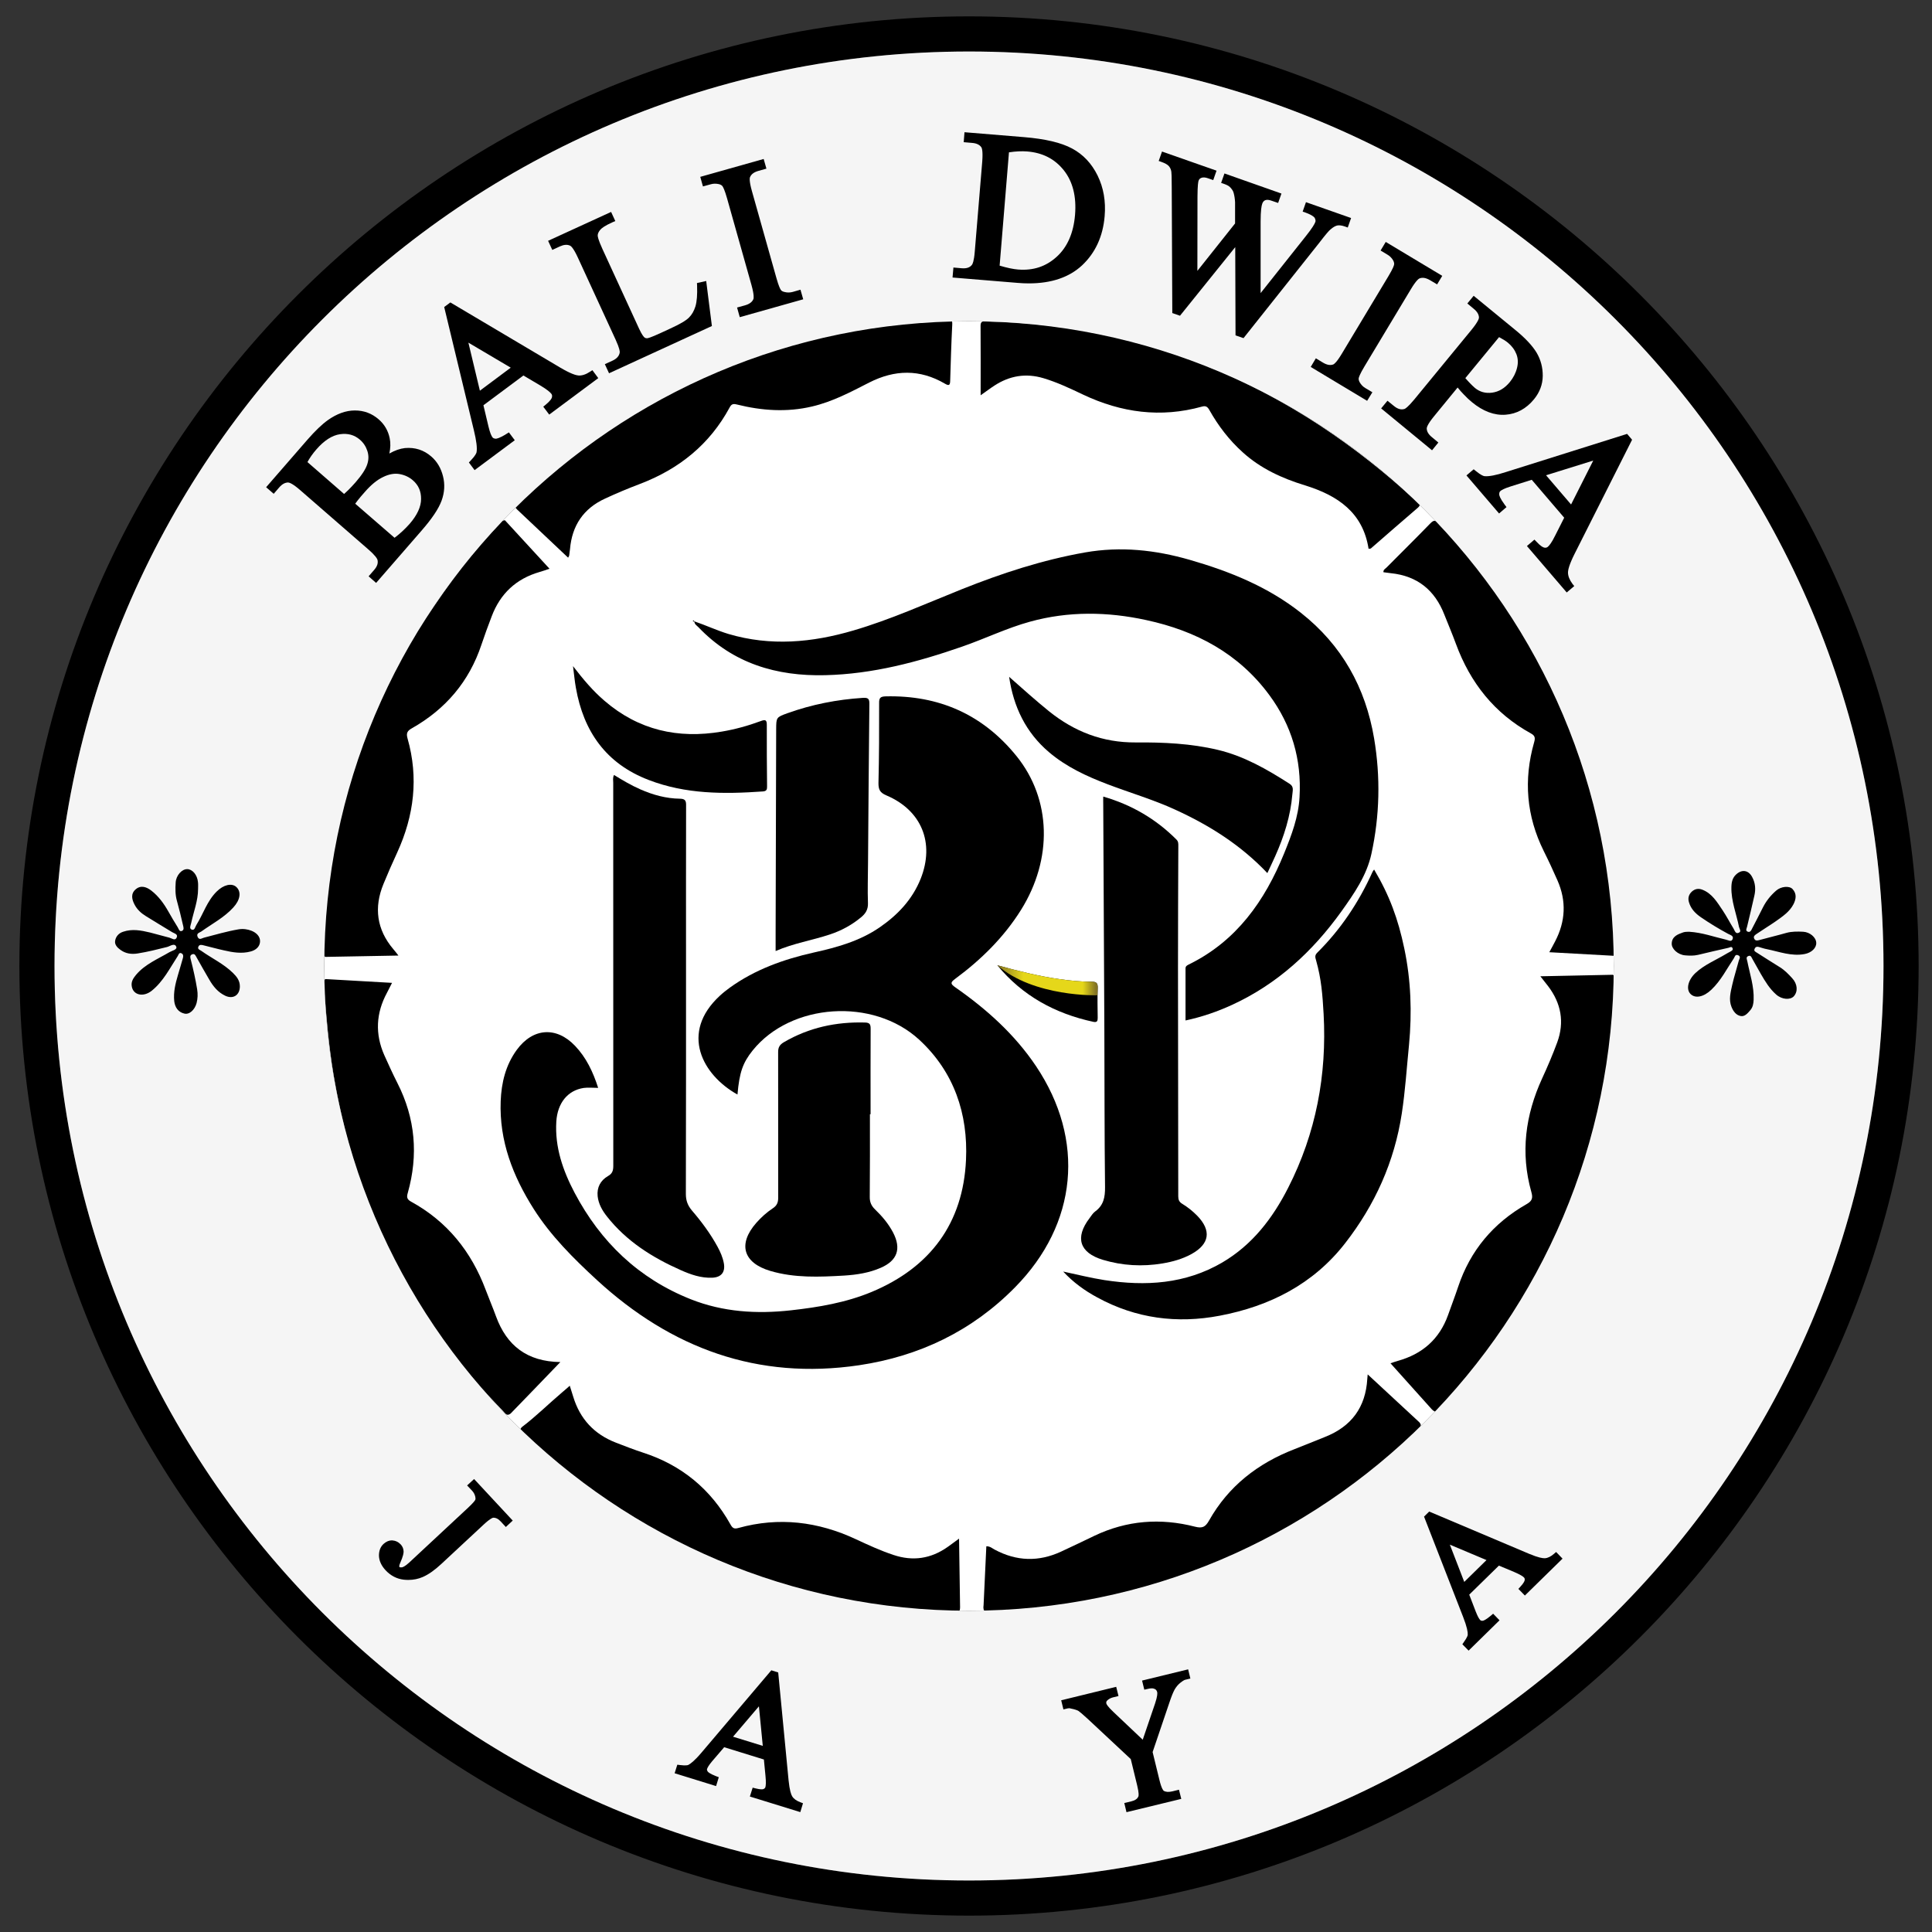 <svg width="59" height="59" viewBox="0 0 59 59" fill="none" xmlns="http://www.w3.org/2000/svg">
<rect x="0" y="0" width="59" height="59" fill="#333333" stroke="none"/>
<g clip-path="url(#clip0_5_152)">
<path d="M29.592 9.811C18.719 9.811 9.903 18.627 9.903 29.5C9.903 40.373 18.719 49.189 29.592 49.189C40.465 49.189 49.281 40.373 49.281 29.5C49.281 18.627 40.465 9.811 29.592 9.811Z" fill="white"/>
<path d="M15.938 43.58C16.37 43.253 16.755 42.869 17.168 42.519C17.243 42.458 17.313 42.393 17.4 42.318C17.441 42.446 17.475 42.55 17.506 42.656C17.712 43.331 18.144 43.799 18.809 44.056C19.082 44.162 19.355 44.268 19.635 44.36C20.817 44.742 21.704 45.477 22.306 46.552C22.364 46.656 22.41 46.702 22.545 46.663C23.785 46.318 24.981 46.465 26.139 47.006C26.513 47.18 26.888 47.354 27.284 47.485C27.879 47.685 28.43 47.601 28.94 47.241C29.044 47.168 29.145 47.091 29.288 46.987C29.297 47.707 29.309 48.396 29.319 49.082C29.317 49.196 29.292 49.261 29.147 49.251C28.439 49.213 27.734 49.184 27.028 49.097C25.522 48.913 24.065 48.553 22.651 48.012C20.45 47.173 18.478 45.955 16.692 44.437C16.445 44.23 16.206 44.01 15.96 43.802C15.873 43.729 15.858 43.662 15.938 43.58Z" fill="black"/>
<path d="M15.421 15.889C15.868 16.375 16.315 16.861 16.781 17.368C16.668 17.407 16.573 17.441 16.479 17.467C15.759 17.675 15.276 18.132 15.015 18.823C14.906 19.108 14.8 19.396 14.703 19.686C14.328 20.812 13.611 21.655 12.579 22.24C12.436 22.32 12.4 22.39 12.446 22.552C12.787 23.748 12.646 24.906 12.132 26.03C11.984 26.349 11.844 26.67 11.711 26.994C11.414 27.716 11.503 28.386 12.013 28.988C12.057 29.038 12.098 29.092 12.168 29.181C11.402 29.195 10.667 29.21 9.935 29.222C9.848 29.174 9.879 29.092 9.879 29.021C9.916 25.899 10.662 22.96 12.187 20.22C12.572 19.531 12.999 18.872 13.449 18.226C13.751 17.791 14.067 17.371 14.403 16.962C14.674 16.639 14.952 16.32 15.242 16.013C15.293 15.959 15.331 15.887 15.421 15.889Z" fill="black"/>
<path d="M9.94 29.899C10.609 29.937 11.279 29.976 11.972 30.015C11.914 30.126 11.866 30.225 11.815 30.322C11.482 30.94 11.45 31.576 11.735 32.221C11.863 32.506 11.994 32.794 12.136 33.074C12.685 34.152 12.779 35.273 12.453 36.429C12.414 36.559 12.427 36.627 12.555 36.697C13.659 37.303 14.394 38.222 14.831 39.387C14.933 39.66 15.049 39.928 15.148 40.201C15.474 41.093 16.097 41.581 17.112 41.595C16.588 42.139 16.093 42.654 15.595 43.166C15.474 43.265 15.421 43.152 15.36 43.089C14.353 42.057 13.463 40.936 12.712 39.708C11.409 37.577 10.595 35.273 10.186 32.818C10.034 31.902 9.959 30.981 9.889 30.058C9.884 29.998 9.875 29.935 9.94 29.899Z" fill="black"/>
<path d="M49.368 29.193C48.691 29.157 48.014 29.118 47.313 29.079C47.381 28.954 47.439 28.85 47.492 28.746C47.809 28.137 47.84 27.516 47.562 26.885C47.429 26.583 47.292 26.286 47.144 25.991C46.613 24.92 46.523 23.814 46.849 22.671C46.883 22.55 46.888 22.472 46.755 22.4C45.634 21.784 44.897 20.846 44.462 19.664C44.351 19.362 44.225 19.065 44.107 18.768C43.817 18.023 43.282 17.586 42.471 17.504C42.396 17.496 42.323 17.484 42.248 17.475C42.239 17.397 42.304 17.371 42.342 17.332C42.787 16.883 43.239 16.438 43.679 15.984C43.78 15.882 43.831 15.875 43.935 15.984C44.788 16.858 45.554 17.803 46.233 18.816C46.272 18.872 46.282 18.956 46.371 18.971L46.366 18.966C46.4 19.125 46.511 19.244 46.598 19.374L46.596 19.369C46.642 19.447 46.688 19.524 46.736 19.599L46.731 19.594C46.738 19.621 46.738 19.652 46.782 19.645L46.777 19.638C46.77 19.681 46.777 19.72 46.823 19.739C47.137 20.232 47.379 20.764 47.625 21.286C47.968 22.018 48.234 22.782 48.476 23.553C48.498 23.62 48.577 23.669 48.546 23.753C48.498 23.828 48.565 23.867 48.599 23.915L48.594 23.91C48.614 24.002 48.621 24.099 48.655 24.188C48.754 24.461 48.756 24.761 48.901 25.02C48.899 25.305 48.967 25.587 49.041 25.856C49.102 26.066 49.09 26.271 49.121 26.477C49.249 27.378 49.373 28.28 49.368 29.193Z" fill="black"/>
<path d="M43.725 43.038C43.309 42.574 42.896 42.113 42.463 41.632C42.55 41.603 42.618 41.578 42.686 41.559C43.437 41.351 43.957 40.895 44.22 40.162C44.322 39.872 44.433 39.587 44.529 39.297C44.899 38.188 45.605 37.349 46.62 36.772C46.794 36.673 46.816 36.583 46.765 36.402C46.427 35.206 46.581 34.051 47.096 32.929C47.263 32.569 47.417 32.204 47.555 31.832C47.78 31.216 47.676 30.641 47.277 30.116C47.21 30.029 47.139 29.94 47.04 29.814C47.802 29.797 48.529 29.783 49.254 29.768C49.329 29.814 49.307 29.887 49.31 29.952C49.327 31.054 49.218 32.146 49.02 33.229C48.681 35.087 48.06 36.854 47.176 38.526C46.378 40.032 45.402 41.412 44.273 42.693C44.174 42.804 44.068 42.91 43.978 43.031C43.889 43.152 43.812 43.125 43.725 43.038Z" fill="black"/>
<path d="M29.947 12.071C29.947 11.334 29.95 10.638 29.945 9.944C29.945 9.804 30.022 9.811 30.121 9.814C32.502 9.872 34.797 10.326 36.999 11.235C39.348 12.209 41.412 13.608 43.27 15.319C43.331 15.375 43.408 15.411 43.299 15.505C42.818 15.916 42.342 16.334 41.866 16.747C41.857 16.757 41.837 16.752 41.794 16.759C41.622 15.652 40.851 15.13 39.848 14.821C39.155 14.608 38.497 14.309 37.949 13.811C37.536 13.439 37.205 13.006 36.934 12.525C36.878 12.426 36.828 12.383 36.707 12.417C35.448 12.767 34.242 12.603 33.072 12.049C32.678 11.861 32.284 11.675 31.864 11.549C31.327 11.389 30.832 11.474 30.37 11.774C30.24 11.858 30.114 11.955 29.947 12.071Z" fill="black"/>
<path d="M17.349 17.03C16.827 16.535 16.308 16.044 15.788 15.556C15.677 15.452 15.795 15.413 15.841 15.367C16.358 14.848 16.904 14.362 17.477 13.908C20.075 11.849 23.036 10.592 26.308 10.039C27.166 9.891 28.029 9.794 28.896 9.736C29.046 9.727 29.087 9.763 29.08 9.913C29.051 10.483 29.034 11.051 29.017 11.621C29.015 11.762 28.985 11.793 28.855 11.716C28.091 11.269 27.325 11.286 26.545 11.682C25.982 11.97 25.421 12.269 24.797 12.414C24.029 12.595 23.265 12.542 22.509 12.354C22.393 12.325 22.34 12.334 22.282 12.443C21.673 13.572 20.737 14.323 19.544 14.778C19.183 14.915 18.828 15.063 18.48 15.225C17.818 15.527 17.468 16.051 17.407 16.769C17.4 16.837 17.39 16.902 17.381 16.97C17.378 16.984 17.366 16.996 17.349 17.03Z" fill="black"/>
<path d="M43.345 43.434C42.826 42.954 42.304 42.47 41.767 41.972C41.762 42.035 41.758 42.072 41.755 42.108C41.704 42.975 41.272 43.565 40.457 43.884C40.151 44.005 39.844 44.135 39.534 44.254C38.413 44.686 37.514 45.385 36.922 46.436C36.811 46.632 36.719 46.68 36.492 46.622C35.44 46.351 34.411 46.429 33.422 46.9C33.084 47.062 32.746 47.226 32.405 47.383C31.721 47.7 31.047 47.681 30.38 47.325C30.305 47.287 30.237 47.217 30.121 47.221C30.095 47.821 30.066 48.418 30.037 49.015C30.005 49.22 30.102 49.264 30.293 49.251C31.086 49.196 31.871 49.106 32.654 48.983C35.068 48.604 37.342 47.835 39.455 46.61C40.859 45.796 42.132 44.814 43.28 43.674C43.348 43.608 43.447 43.548 43.345 43.434Z" fill="black"/>
<path d="M29.592 0.5C13.601 0.5 0.592 13.509 0.592 29.5C0.592 45.491 13.601 58.5 29.592 58.5C45.583 58.5 58.592 45.491 58.592 29.5C58.592 13.509 45.583 0.5 29.592 0.5ZM29.592 57.427C14.169 57.427 1.665 44.923 1.665 29.5C1.665 14.077 14.169 1.573 29.592 1.573C45.015 1.573 57.519 14.077 57.519 29.5C57.519 44.923 45.015 57.427 29.592 57.427Z" fill="black"/>
<path d="M29.592 1.573C14.169 1.573 1.665 14.077 1.665 29.5C1.665 44.923 14.169 57.427 29.592 57.427C45.015 57.427 57.519 44.923 57.519 29.5C57.519 14.077 45.015 1.573 29.592 1.573ZM29.592 49.189C18.72 49.189 9.903 40.373 9.903 29.5C9.903 18.627 18.72 9.811 29.592 9.811C40.465 9.811 49.281 18.627 49.281 29.5C49.281 40.373 40.465 49.189 29.592 49.189Z" fill="#F5F5F5"/>
<path d="M51.581 28.454C51.985 28.478 52.34 28.611 52.707 28.695C52.778 28.71 52.867 28.773 52.908 28.686C52.959 28.574 52.833 28.553 52.77 28.516C52.485 28.362 52.207 28.193 51.939 28.009C51.775 27.895 51.639 27.758 51.579 27.557C51.538 27.424 51.574 27.313 51.666 27.228C51.753 27.149 51.859 27.122 51.982 27.168C52.285 27.284 52.437 27.55 52.606 27.799C52.727 27.98 52.828 28.176 52.942 28.362C52.978 28.422 53 28.529 53.099 28.485C53.191 28.446 53.118 28.367 53.106 28.306C53.026 27.903 52.864 27.511 52.874 27.091C52.877 26.941 52.906 26.805 53.022 26.701C53.198 26.542 53.394 26.571 53.507 26.781C53.606 26.962 53.621 27.156 53.575 27.354C53.505 27.668 53.428 27.985 53.353 28.299C53.341 28.355 53.292 28.422 53.377 28.454C53.452 28.478 53.481 28.408 53.507 28.355C53.618 28.139 53.73 27.927 53.838 27.709C53.938 27.511 54.075 27.342 54.242 27.197C54.385 27.071 54.641 27.042 54.742 27.151C54.875 27.294 54.849 27.458 54.769 27.615C54.648 27.847 54.438 27.985 54.235 28.13C54.044 28.263 53.843 28.384 53.65 28.516C53.604 28.548 53.536 28.587 53.568 28.659C53.602 28.741 53.669 28.724 53.739 28.705C54.01 28.63 54.281 28.567 54.549 28.49C54.721 28.442 54.895 28.446 55.066 28.454C55.274 28.466 55.458 28.625 55.465 28.79C55.474 28.947 55.322 29.096 55.107 29.135C54.708 29.21 54.336 29.063 53.954 28.985C53.872 28.971 53.795 28.942 53.715 28.92C53.657 28.903 53.614 28.91 53.585 28.971C53.551 29.043 53.604 29.063 53.65 29.092C53.884 29.241 54.119 29.391 54.358 29.539C54.501 29.628 54.617 29.749 54.728 29.87C54.897 30.051 54.909 30.283 54.779 30.426C54.67 30.542 54.416 30.527 54.242 30.372C54.041 30.196 53.904 29.969 53.771 29.739C53.686 29.587 53.602 29.435 53.515 29.285C53.488 29.237 53.469 29.159 53.386 29.198C53.309 29.232 53.348 29.297 53.36 29.355C53.437 29.744 53.57 30.126 53.553 30.534C53.548 30.65 53.529 30.759 53.452 30.849C53.372 30.94 53.283 31.054 53.154 31.027C53.017 31.001 52.93 30.882 52.877 30.749C52.787 30.525 52.85 30.302 52.898 30.082C52.954 29.834 53.034 29.589 53.099 29.34C53.113 29.285 53.179 29.208 53.072 29.169C52.985 29.137 52.976 29.227 52.947 29.268C52.729 29.594 52.553 29.947 52.263 30.223C52.031 30.445 51.772 30.503 51.625 30.353C51.485 30.213 51.547 29.93 51.775 29.715C52.05 29.459 52.398 29.321 52.715 29.13C52.753 29.106 52.794 29.087 52.833 29.065C52.879 29.038 52.939 29.014 52.906 28.949C52.877 28.893 52.826 28.934 52.785 28.944C52.475 29.014 52.169 29.084 51.859 29.159C51.724 29.191 51.589 29.186 51.453 29.174C51.238 29.152 51.042 28.976 51.052 28.809C51.062 28.594 51.238 28.531 51.402 28.473C51.465 28.451 51.538 28.458 51.581 28.454Z" fill="black"/>
<path d="M6.049 27.146C6.049 27.506 5.913 27.84 5.839 28.185C5.824 28.255 5.771 28.355 5.853 28.388C5.947 28.425 5.959 28.304 5.996 28.248C6.208 27.91 6.324 27.514 6.617 27.226C6.825 27.018 7.078 26.958 7.218 27.088C7.376 27.236 7.337 27.482 7.124 27.714C6.844 28.021 6.479 28.209 6.148 28.446C6.092 28.485 5.991 28.497 6.034 28.608C6.083 28.724 6.167 28.649 6.228 28.635C6.578 28.545 6.924 28.442 7.281 28.381C7.424 28.357 7.559 28.376 7.683 28.425C7.825 28.483 7.953 28.596 7.941 28.763C7.929 28.915 7.811 29.014 7.661 29.055C7.38 29.133 7.105 29.084 6.832 29.021C6.626 28.976 6.423 28.918 6.218 28.869C6.165 28.857 6.092 28.833 6.059 28.908C6.022 28.988 6.104 29.007 6.148 29.038C6.469 29.266 6.829 29.432 7.115 29.713C7.231 29.826 7.325 29.947 7.325 30.121C7.325 30.389 7.122 30.522 6.88 30.409C6.658 30.305 6.51 30.123 6.392 29.918C6.261 29.696 6.136 29.473 6.01 29.249C5.976 29.193 5.952 29.106 5.865 29.145C5.781 29.179 5.817 29.263 5.831 29.324C5.906 29.616 5.971 29.908 6.02 30.208C6.044 30.355 6.039 30.493 6.003 30.633C5.947 30.839 5.783 30.994 5.626 30.952C5.44 30.907 5.343 30.762 5.321 30.573C5.292 30.297 5.358 30.034 5.435 29.773C5.486 29.599 5.539 29.425 5.587 29.251C5.602 29.198 5.599 29.137 5.539 29.111C5.466 29.079 5.454 29.154 5.43 29.193C5.186 29.565 4.99 29.969 4.633 30.256C4.379 30.459 4.067 30.392 4.024 30.121C3.999 29.983 4.067 29.875 4.152 29.773C4.427 29.444 4.821 29.287 5.176 29.077C5.254 29.031 5.42 29.002 5.382 28.91C5.329 28.785 5.191 28.898 5.101 28.92C4.802 28.995 4.502 29.07 4.198 29.118C4.009 29.147 3.833 29.121 3.678 29.007C3.586 28.942 3.494 28.848 3.516 28.729C3.538 28.599 3.625 28.497 3.76 28.454C4.038 28.359 4.311 28.413 4.584 28.478C4.782 28.526 4.976 28.587 5.174 28.635C5.247 28.654 5.346 28.739 5.394 28.635C5.447 28.524 5.319 28.507 5.256 28.466C4.986 28.299 4.712 28.139 4.444 27.97C4.309 27.886 4.19 27.777 4.113 27.632C4.026 27.47 3.985 27.294 4.144 27.158C4.304 27.02 4.48 27.088 4.623 27.199C4.845 27.371 5.01 27.601 5.147 27.845C5.237 28.004 5.329 28.161 5.425 28.313C5.457 28.364 5.476 28.468 5.563 28.425C5.633 28.391 5.599 28.299 5.585 28.238C5.529 27.994 5.471 27.753 5.404 27.514C5.35 27.327 5.353 27.139 5.365 26.95C5.377 26.735 5.551 26.54 5.718 26.542C5.88 26.544 6.027 26.721 6.046 26.943C6.054 27.011 6.049 27.078 6.049 27.146Z" fill="black"/>
<path d="M13.171 13.941C12.941 13.741 12.671 13.656 12.366 13.683C12.216 13.7 12.057 13.755 11.89 13.85C11.926 13.685 11.931 13.528 11.9 13.381C11.854 13.154 11.74 12.958 11.564 12.806C11.358 12.627 11.117 12.535 10.841 12.535C10.839 12.535 10.836 12.535 10.836 12.535C10.566 12.535 10.288 12.634 10.012 12.83C9.833 12.958 9.626 13.156 9.396 13.419L8.127 14.879L8.359 15.08L8.526 14.886C8.613 14.785 8.702 14.737 8.797 14.734C8.833 14.737 8.927 14.758 9.171 14.971L11.249 16.779C11.474 16.974 11.518 17.064 11.527 17.093C11.554 17.194 11.52 17.298 11.424 17.407L11.257 17.6L11.486 17.801L12.866 16.213C13.193 15.839 13.393 15.539 13.485 15.29C13.577 15.039 13.591 14.787 13.528 14.541C13.466 14.294 13.345 14.091 13.171 13.941ZM10.991 13.427C11.1 13.521 11.175 13.637 11.218 13.77C11.262 13.903 11.262 14.036 11.216 14.176C11.17 14.323 11.049 14.509 10.858 14.729C10.781 14.816 10.708 14.894 10.638 14.964C10.595 15.007 10.551 15.048 10.508 15.085L9.389 14.111C9.459 13.983 9.548 13.854 9.662 13.724C9.899 13.451 10.143 13.294 10.384 13.26C10.624 13.226 10.822 13.282 10.991 13.427ZM12.049 16.423L10.848 15.382C10.873 15.35 10.899 15.314 10.928 15.275C10.986 15.203 11.056 15.118 11.141 15.024C11.327 14.809 11.515 14.654 11.704 14.565C11.883 14.478 12.052 14.449 12.207 14.478C12.364 14.507 12.499 14.572 12.61 14.669C12.779 14.816 12.861 15.002 12.859 15.237C12.859 15.474 12.741 15.73 12.509 15.998C12.373 16.15 12.221 16.295 12.049 16.423Z" fill="black"/>
<path d="M18.016 11.353C17.888 11.438 17.77 11.474 17.663 11.467C17.586 11.46 17.427 11.414 17.112 11.228L13.753 9.236L13.565 9.376L14.473 13.146C14.548 13.456 14.577 13.678 14.553 13.811C14.548 13.835 14.524 13.908 14.374 14.065L14.319 14.123L14.493 14.357L15.72 13.444L15.541 13.204L15.467 13.25C15.254 13.386 15.167 13.395 15.143 13.398C15.078 13.395 15.051 13.371 15.039 13.354C15.01 13.316 14.966 13.229 14.918 13.028L14.763 12.376L15.984 11.467L16.503 11.774C16.718 11.902 16.803 11.982 16.837 12.025C16.861 12.056 16.866 12.093 16.854 12.139C16.846 12.17 16.81 12.238 16.66 12.363L16.59 12.419L16.772 12.661L18.27 11.547L18.091 11.305L18.016 11.353ZM14.655 11.931L14.304 10.464L15.597 11.228L14.655 11.931Z" fill="black"/>
<path d="M21.284 8.644L21.288 8.724C21.298 8.997 21.281 9.21 21.238 9.355C21.194 9.495 21.129 9.611 21.04 9.698C20.95 9.79 20.759 9.901 20.474 10.031L20.191 10.162C19.853 10.319 19.778 10.329 19.768 10.329C19.732 10.331 19.706 10.324 19.686 10.309C19.66 10.29 19.604 10.227 19.517 10.039L18.398 7.605C18.265 7.313 18.251 7.218 18.253 7.189C18.253 7.136 18.28 7.078 18.33 7.018C18.369 6.972 18.463 6.895 18.703 6.788L18.79 6.75L18.662 6.472L16.738 7.354L16.866 7.632L17.098 7.525C17.219 7.47 17.32 7.462 17.407 7.501C17.429 7.508 17.509 7.564 17.649 7.871L18.799 10.37C18.925 10.645 18.93 10.739 18.925 10.766C18.908 10.872 18.835 10.954 18.703 11.015L18.471 11.121L18.599 11.399L21.74 9.956L21.566 8.581L21.284 8.644Z" fill="black"/>
<path d="M24.208 8.915C24.125 8.937 24.043 8.939 23.959 8.917C23.906 8.905 23.869 8.886 23.85 8.859C23.828 8.83 23.782 8.746 23.71 8.489L22.963 5.838C22.874 5.524 22.895 5.432 22.903 5.413C22.941 5.319 23.026 5.256 23.166 5.217L23.405 5.15L23.321 4.855L21.385 5.401L21.467 5.693L21.704 5.628C21.786 5.604 21.868 5.604 21.953 5.623C22.004 5.635 22.04 5.657 22.062 5.684C22.083 5.713 22.129 5.797 22.202 6.053L22.949 8.705C23.036 9.019 23.016 9.111 23.009 9.13C22.973 9.222 22.886 9.287 22.746 9.326L22.509 9.391L22.591 9.686L24.529 9.14L24.445 8.847L24.208 8.915Z" fill="black"/>
<path d="M32.741 4.536C32.412 4.357 31.919 4.241 31.276 4.188L29.454 4.038L29.43 4.342L29.684 4.364C29.817 4.374 29.911 4.417 29.967 4.495C29.981 4.512 30.022 4.599 29.996 4.935L29.768 7.68C29.744 7.98 29.701 8.064 29.681 8.088C29.619 8.17 29.515 8.204 29.37 8.192L29.116 8.17L29.089 8.475L31.078 8.639C31.197 8.649 31.31 8.654 31.421 8.654C32.105 8.654 32.651 8.47 33.045 8.103C33.451 7.721 33.683 7.216 33.734 6.602C33.773 6.148 33.7 5.73 33.519 5.362C33.338 4.993 33.077 4.715 32.741 4.536ZM30.812 4.652C31.02 4.62 31.206 4.613 31.366 4.625C31.842 4.664 32.209 4.852 32.487 5.2C32.76 5.544 32.876 6 32.83 6.561C32.784 7.114 32.596 7.547 32.267 7.844C31.939 8.141 31.554 8.267 31.093 8.231C30.938 8.219 30.75 8.178 30.527 8.112L30.812 4.652Z" fill="black"/>
<path d="M40.627 7.01C40.709 6.938 40.781 6.897 40.842 6.885C40.904 6.875 40.979 6.885 41.069 6.916L41.158 6.948L41.26 6.658L39.882 6.174L39.781 6.462L39.87 6.493C39.979 6.532 40.063 6.575 40.119 6.621C40.143 6.641 40.158 6.665 40.167 6.696C40.177 6.728 40.177 6.754 40.167 6.781C40.146 6.839 40.078 6.962 39.873 7.218L38.497 8.951V6.766C38.497 6.43 38.524 6.285 38.546 6.223C38.565 6.167 38.594 6.133 38.638 6.114C38.681 6.095 38.751 6.099 38.836 6.131L39.032 6.198L39.133 5.911L37.393 5.297L37.291 5.585L37.381 5.616C37.475 5.65 37.511 5.674 37.526 5.684C37.562 5.71 37.596 5.747 37.627 5.792C37.649 5.824 37.664 5.855 37.673 5.889C37.697 5.976 37.712 6.075 37.717 6.177V6.824L36.566 8.272L36.569 6.008C36.571 5.657 36.591 5.548 36.603 5.517C36.617 5.476 36.644 5.447 36.69 5.43C36.74 5.411 36.808 5.415 36.89 5.444L37.05 5.5L37.151 5.212L35.486 4.628L35.385 4.915L35.474 4.947C35.576 4.983 35.651 5.024 35.694 5.072C35.735 5.121 35.762 5.176 35.771 5.246C35.776 5.28 35.783 5.394 35.783 5.734L35.8 9.56L36.035 9.642L37.722 7.547L37.731 10.242L37.975 10.326L40.279 7.426C40.494 7.146 40.585 7.044 40.627 7.01Z" fill="black"/>
<path d="M41.523 11.675C41.497 11.626 41.487 11.585 41.492 11.554C41.497 11.518 41.528 11.426 41.663 11.199L43.082 8.838C43.249 8.557 43.331 8.509 43.35 8.502C43.444 8.465 43.548 8.485 43.672 8.557L43.887 8.685L44.044 8.424L42.318 7.388L42.161 7.651L42.371 7.777C42.444 7.82 42.502 7.878 42.545 7.953C42.57 8.001 42.579 8.04 42.574 8.074C42.57 8.11 42.538 8.202 42.403 8.429L40.984 10.79C40.818 11.07 40.738 11.121 40.718 11.129C40.624 11.165 40.518 11.145 40.395 11.07L40.184 10.942L40.027 11.206L41.75 12.24L41.91 11.979L41.695 11.851C41.622 11.808 41.567 11.75 41.523 11.675Z" fill="black"/>
<path d="M45.975 12.665C46.315 12.641 46.608 12.482 46.845 12.194C47.021 11.979 47.11 11.74 47.113 11.479C47.115 11.223 47.052 10.983 46.924 10.768C46.799 10.561 46.584 10.329 46.282 10.082L45.003 9.033L44.81 9.268L45.005 9.43C45.109 9.514 45.163 9.604 45.165 9.698C45.165 9.72 45.151 9.811 44.935 10.075L43.186 12.204C42.988 12.443 42.908 12.484 42.891 12.489C42.787 12.521 42.683 12.492 42.567 12.397L42.371 12.238L42.178 12.472L43.732 13.751L43.925 13.514L43.727 13.349C43.623 13.265 43.572 13.178 43.57 13.084C43.57 13.062 43.582 12.968 43.8 12.704L44.513 11.834C44.575 11.912 44.638 11.982 44.699 12.044C44.783 12.134 44.868 12.214 44.95 12.281C45.291 12.562 45.636 12.69 45.975 12.665ZM45.779 10.295C45.892 10.355 45.984 10.411 46.047 10.464C46.17 10.565 46.257 10.684 46.308 10.814C46.359 10.945 46.366 11.085 46.327 11.237C46.289 11.392 46.214 11.537 46.108 11.667C45.95 11.858 45.774 11.962 45.569 11.991C45.363 12.018 45.194 11.97 45.044 11.849C45.001 11.812 44.95 11.764 44.894 11.706C44.848 11.66 44.803 11.607 44.749 11.547L45.779 10.295Z" fill="black"/>
<path d="M49.841 13.429L49.689 13.25L45.989 14.415C45.685 14.514 45.465 14.555 45.332 14.541C45.308 14.538 45.233 14.519 45.066 14.381L45.003 14.331L44.783 14.519L45.779 15.681L46.006 15.486L45.953 15.416C45.803 15.213 45.784 15.128 45.784 15.101C45.781 15.036 45.803 15.01 45.82 14.995C45.856 14.964 45.941 14.915 46.139 14.853L46.777 14.652L47.768 15.81L47.497 16.346C47.386 16.573 47.311 16.663 47.27 16.697C47.241 16.723 47.205 16.733 47.159 16.723C47.127 16.716 47.055 16.687 46.922 16.544L46.859 16.479L46.63 16.675L47.845 18.093L48.075 17.898L48.019 17.828C47.93 17.707 47.884 17.591 47.884 17.484C47.884 17.405 47.92 17.243 48.084 16.916L49.841 13.429ZM48.655 14.065L47.978 15.406L47.214 14.514L48.655 14.065Z" fill="black"/>
<path d="M14.265 45.363L14.42 45.527C14.466 45.578 14.498 45.636 14.514 45.706C14.524 45.747 14.524 45.779 14.514 45.803C14.502 45.827 14.456 45.892 14.294 46.044L12.492 47.722C12.368 47.835 12.303 47.859 12.274 47.864C12.238 47.869 12.211 47.864 12.199 47.855C12.187 47.838 12.192 47.797 12.216 47.743C12.318 47.511 12.327 47.422 12.325 47.371C12.32 47.291 12.291 47.221 12.236 47.163C12.165 47.089 12.078 47.047 11.97 47.04C11.883 47.04 11.796 47.074 11.713 47.149C11.614 47.241 11.569 47.366 11.573 47.521C11.581 47.671 11.648 47.816 11.776 47.954C11.931 48.12 12.12 48.217 12.332 48.241C12.378 48.246 12.424 48.248 12.47 48.248C12.625 48.248 12.772 48.219 12.91 48.159C13.084 48.084 13.275 47.949 13.48 47.758L14.771 46.557C14.974 46.368 15.046 46.351 15.058 46.349C15.138 46.344 15.215 46.38 15.295 46.467L15.447 46.632L15.658 46.436L14.478 45.167L14.265 45.363Z" fill="black"/>
<path d="M24.193 54.858C24.159 54.805 24.113 54.674 24.082 54.37L23.765 51.074L23.555 51.008L21.429 53.514C21.213 53.771 21.085 53.865 21.018 53.899C21.006 53.904 20.948 53.925 20.762 53.901L20.684 53.891L20.602 54.152L21.868 54.544L21.951 54.273L21.868 54.242C21.668 54.164 21.622 54.114 21.612 54.099C21.581 54.053 21.59 54.029 21.593 54.02C21.605 53.983 21.641 53.911 21.752 53.78L22.115 53.357L23.328 53.732L23.376 54.227C23.398 54.438 23.386 54.534 23.374 54.575C23.367 54.595 23.355 54.619 23.311 54.636C23.294 54.643 23.234 54.655 23.072 54.614L22.985 54.592L22.9 54.863L24.44 55.339L24.522 55.068L24.44 55.037C24.321 54.993 24.239 54.933 24.193 54.858ZM23.294 53.316L22.386 53.036L23.176 52.108L23.294 53.316Z" fill="black"/>
<path d="M34.877 51.322L34.945 51.6L35.037 51.579C35.136 51.554 35.189 51.557 35.213 51.562C35.249 51.569 35.276 51.581 35.298 51.6C35.317 51.62 35.332 51.644 35.339 51.673C35.346 51.707 35.349 51.799 35.274 52.021L34.897 53.128L33.998 52.277C33.812 52.101 33.79 52.038 33.787 52.026C33.775 51.985 33.785 51.953 33.819 51.924C33.867 51.881 33.92 51.852 33.988 51.835L34.157 51.794L34.087 51.513L32.407 51.924L32.475 52.202L32.567 52.18C32.632 52.163 32.666 52.166 32.681 52.171C32.852 52.205 32.915 52.236 32.937 52.251C32.968 52.272 33.045 52.333 33.234 52.507L34.532 53.72L34.727 54.522C34.788 54.769 34.771 54.841 34.766 54.856C34.737 54.931 34.667 54.981 34.549 55.01L34.334 55.061L34.401 55.341L36.074 54.935L36.004 54.655L35.798 54.706C35.684 54.732 35.597 54.725 35.537 54.687C35.527 54.679 35.474 54.631 35.407 54.358L35.199 53.505L35.711 51.994C35.772 51.811 35.827 51.673 35.875 51.588C35.924 51.509 35.979 51.441 36.047 51.388C36.136 51.318 36.178 51.301 36.192 51.298L36.352 51.26L36.284 50.979L34.877 51.322Z" fill="black"/>
<path d="M47.521 47.395L47.454 47.453C47.359 47.536 47.265 47.581 47.178 47.586C47.113 47.589 46.978 47.569 46.697 47.451L43.645 46.16L43.488 46.315L44.682 49.38C44.803 49.689 44.827 49.846 44.822 49.921C44.822 49.938 44.812 49.996 44.703 50.148L44.658 50.213L44.849 50.407L45.793 49.481L45.598 49.28L45.53 49.338C45.366 49.476 45.3 49.493 45.283 49.495C45.235 49.5 45.216 49.486 45.204 49.474C45.177 49.447 45.131 49.38 45.068 49.218L44.868 48.698L45.774 47.811L46.236 48.004C46.429 48.087 46.509 48.14 46.54 48.174C46.552 48.186 46.569 48.21 46.562 48.253C46.559 48.275 46.543 48.333 46.429 48.456L46.369 48.522L46.567 48.725L47.717 47.598L47.521 47.395ZM45.395 47.642L44.716 48.309L44.276 47.171L45.395 47.642Z" fill="black"/>
<path d="M18.267 33.222C18.101 33.222 17.961 33.205 17.825 33.224C17.332 33.299 17.025 33.688 16.989 34.249C16.941 35.034 17.19 35.745 17.545 36.421C18.34 37.927 19.5 39.043 21.095 39.677C22.081 40.068 23.108 40.131 24.152 40.015C24.995 39.921 25.832 39.781 26.622 39.452C28.415 38.703 29.413 37.347 29.5 35.421C29.565 34.022 29.14 32.736 28.07 31.75C26.665 30.457 24.152 30.629 22.985 32.079C22.683 32.456 22.581 32.746 22.521 33.425C21.45 32.83 20.754 31.542 21.982 30.409C22.079 30.319 22.183 30.237 22.289 30.16C23.06 29.606 23.932 29.295 24.848 29.089C25.556 28.932 26.25 28.741 26.859 28.323C27.415 27.941 27.864 27.468 28.118 26.83C28.548 25.742 28.144 24.746 27.069 24.29C26.871 24.207 26.825 24.111 26.827 23.91C26.847 23.096 26.849 22.281 26.847 21.467C26.844 21.312 26.888 21.271 27.042 21.266C28.671 21.225 30.015 21.82 31.042 23.089C32.11 24.41 32.151 26.233 31.18 27.787C30.655 28.625 29.964 29.304 29.174 29.889C29.026 29.998 29.014 30.041 29.174 30.152C30.128 30.817 30.986 31.586 31.639 32.559C33.149 34.814 32.908 37.373 30.998 39.312C29.684 40.648 28.074 41.417 26.235 41.692C23.137 42.151 20.496 41.175 18.222 39.084C17.509 38.427 16.825 37.746 16.3 36.922C15.662 35.916 15.244 34.841 15.29 33.628C15.312 33.062 15.442 32.526 15.783 32.059C16.274 31.39 16.989 31.339 17.559 31.936C17.903 32.296 18.108 32.729 18.267 33.222Z" fill="black"/>
<path d="M21.213 18.978C21.559 19.096 21.892 19.253 22.245 19.36C23.531 19.741 24.8 19.625 26.064 19.253C27.2 18.92 28.277 18.432 29.372 17.994C30.593 17.506 31.835 17.1 33.137 16.87C34.225 16.68 35.276 16.793 36.327 17.095C37.553 17.448 38.717 17.917 39.727 18.714C40.977 19.698 41.7 20.993 41.963 22.55C42.161 23.729 42.135 24.908 41.881 26.073C41.738 26.735 41.352 27.289 40.965 27.832C40.085 29.058 39.007 30.051 37.625 30.687C37.178 30.892 36.714 31.054 36.204 31.163C36.204 30.626 36.204 30.099 36.204 29.573C36.204 29.505 36.25 29.481 36.303 29.454C37.76 28.741 38.626 27.511 39.218 26.054C39.442 25.503 39.653 24.947 39.686 24.34C39.752 23.192 39.445 22.151 38.766 21.23C37.83 19.957 36.523 19.263 35.008 18.937C33.824 18.678 32.627 18.661 31.455 18.985C30.75 19.178 30.08 19.505 29.384 19.746C28.028 20.218 26.648 20.585 25.201 20.619C23.712 20.655 22.383 20.261 21.327 19.152C21.279 19.104 21.213 19.067 21.206 18.99L21.213 18.978Z" fill="black"/>
<path d="M32.468 38.831C32.888 38.92 33.304 39.026 33.729 39.092C34.984 39.285 36.199 39.213 37.325 38.555C38.244 38.016 38.865 37.204 39.339 36.272C40.189 34.604 40.523 32.825 40.421 30.965C40.387 30.375 40.353 29.904 40.192 29.331C40.17 29.251 40.138 29.179 40.228 29.092C40.946 28.379 41.497 27.552 41.912 26.631C41.922 26.607 41.941 26.585 41.963 26.554C42.434 27.344 42.698 28.072 42.884 28.961C43.089 29.935 43.123 30.916 43.029 31.907C42.959 32.605 42.915 33.306 42.809 34C42.584 35.479 41.99 36.794 41.078 37.966C40.105 39.217 38.775 39.889 37.251 40.179C35.948 40.428 34.689 40.266 33.512 39.623C33.125 39.416 32.772 39.159 32.468 38.831Z" fill="black"/>
<path d="M18.751 23.666C19.014 23.828 19.275 23.983 19.556 24.106C19.94 24.275 20.343 24.386 20.764 24.391C20.926 24.394 20.955 24.454 20.952 24.601C20.948 26.146 20.95 27.692 20.95 29.237C20.95 31.646 20.952 34.053 20.945 36.462C20.945 36.665 21.003 36.815 21.131 36.968C21.426 37.311 21.694 37.673 21.912 38.072C21.999 38.231 22.071 38.396 22.105 38.577C22.154 38.848 22.028 39.007 21.752 39.019C21.409 39.034 21.093 38.923 20.788 38.787C19.921 38.403 19.13 37.905 18.533 37.146C18.391 36.965 18.277 36.767 18.251 36.53C18.224 36.257 18.34 36.049 18.565 35.916C18.705 35.839 18.729 35.742 18.729 35.597C18.727 31.699 18.727 27.801 18.727 23.905C18.727 23.831 18.707 23.753 18.751 23.666Z" fill="black"/>
<path d="M33.691 24.326C34.558 24.577 35.3 25.01 35.926 25.638C35.991 25.701 35.984 25.773 35.984 25.848C35.979 27.081 35.974 28.313 35.974 29.544C35.974 31.876 35.982 34.208 35.982 36.537C35.982 36.641 36.013 36.706 36.1 36.76C36.267 36.861 36.419 36.982 36.557 37.122C37.002 37.579 36.941 37.99 36.385 38.297C36.107 38.449 35.805 38.533 35.496 38.584C34.885 38.686 34.278 38.652 33.681 38.473C32.968 38.258 32.818 37.796 33.273 37.2C33.326 37.127 33.377 37.045 33.447 36.994C33.703 36.806 33.749 36.559 33.746 36.252C33.727 34.645 33.732 33.038 33.725 31.428C33.715 29.142 33.703 26.854 33.691 24.568C33.688 24.493 33.691 24.415 33.691 24.326Z" fill="black"/>
<path d="M26.566 34.026C26.566 34.867 26.569 35.708 26.561 36.552C26.559 36.711 26.61 36.825 26.723 36.934C26.939 37.142 27.132 37.371 27.272 37.637C27.531 38.132 27.405 38.497 26.895 38.717C26.54 38.872 26.16 38.93 25.779 38.954C25.022 38.998 24.263 39.031 23.521 38.811C22.695 38.565 22.526 37.992 23.096 37.344C23.246 37.175 23.41 37.026 23.596 36.902C23.722 36.822 23.765 36.726 23.765 36.578C23.761 35.097 23.768 33.613 23.763 32.132C23.761 31.98 23.814 31.9 23.942 31.825C24.708 31.378 25.537 31.201 26.419 31.226C26.564 31.23 26.588 31.288 26.588 31.416C26.583 32.286 26.586 33.156 26.586 34.026C26.578 34.026 26.571 34.026 26.566 34.026Z" fill="black"/>
<path d="M23.686 29.043C23.686 28.85 23.686 28.683 23.686 28.516C23.693 26.436 23.698 24.355 23.703 22.274C23.705 21.907 23.705 21.904 24.051 21.779C24.793 21.513 25.559 21.363 26.344 21.312C26.518 21.3 26.552 21.341 26.549 21.506C26.532 23.125 26.52 24.746 26.508 26.368C26.506 26.772 26.491 27.175 26.506 27.579C26.513 27.779 26.431 27.903 26.288 28.019C26.006 28.251 25.694 28.42 25.346 28.536C24.802 28.717 24.232 28.806 23.686 29.043Z" fill="black"/>
<path d="M30.817 20.669C31.223 21.027 31.62 21.385 32.035 21.721C32.811 22.344 33.676 22.68 34.684 22.673C35.525 22.666 36.368 22.704 37.192 22.9C37.995 23.091 38.698 23.497 39.384 23.937C39.52 24.024 39.474 24.145 39.467 24.253C39.411 24.918 39.213 25.544 38.942 26.148C38.867 26.317 38.787 26.482 38.703 26.663C37.888 25.802 36.929 25.201 35.887 24.725C35.218 24.418 34.508 24.21 33.821 23.949C33.181 23.705 32.565 23.42 32.038 22.973C31.327 22.371 30.95 21.585 30.817 20.669Z" fill="black"/>
<path d="M17.499 20.343C17.816 20.754 18.11 21.102 18.461 21.402C19.502 22.298 20.706 22.569 22.04 22.342C22.446 22.274 22.84 22.165 23.224 22.023C23.367 21.97 23.42 21.974 23.417 22.146C23.413 22.765 23.42 23.383 23.425 24.002C23.425 24.094 23.425 24.159 23.301 24.169C22.117 24.253 20.94 24.256 19.807 23.818C18.509 23.321 17.82 22.339 17.586 21.001C17.55 20.805 17.533 20.602 17.499 20.343Z" fill="black"/>
<path d="M30.457 29.478C31.088 29.652 31.714 29.809 32.354 29.901C32.685 29.947 33.016 29.981 33.35 29.981C33.488 29.981 33.526 30.032 33.522 30.165C33.512 30.469 33.517 30.776 33.522 31.083C33.522 31.177 33.505 31.228 33.393 31.206C32.224 30.955 31.223 30.411 30.457 29.478Z" fill="black"/>
<path d="M30.457 29.478C31.088 29.652 31.714 29.809 32.354 29.901C32.685 29.947 33.016 29.981 33.35 29.981C33.488 29.981 33.526 30.032 33.522 30.165C33.519 30.242 33.517 30.319 33.517 30.394C33.517 30.394 31.569 30.455 30.457 29.478Z" fill="url(#paint0_linear_5_152)"/>
<path d="M21.206 18.99C21.189 18.98 21.172 18.973 21.155 18.966C21.163 18.959 21.17 18.951 21.175 18.944C21.187 18.956 21.199 18.966 21.213 18.978L21.206 18.99Z" fill="black"/>
</g>
<defs>
<linearGradient id="paint0_linear_5_152" x1="30.457" y1="29.937" x2="33.522" y2="29.937" gradientUnits="userSpaceOnUse">
<stop stop-color="#847424"/>
<stop offset="0.259" stop-color="#E5D71A"/>
<stop offset="0.651" stop-color="#E5D71A"/>
<stop offset="0.851" stop-color="#E5D71A"/>
<stop offset="0.98" stop-color="#847424"/>
<stop offset="1" stop-color="#847424"/>
</linearGradient>
<clipPath id="clip0_5_152">
<rect width="58" height="58" fill="white" transform="translate(0.592 0.5)"/>
</clipPath>
</defs>
</svg>
